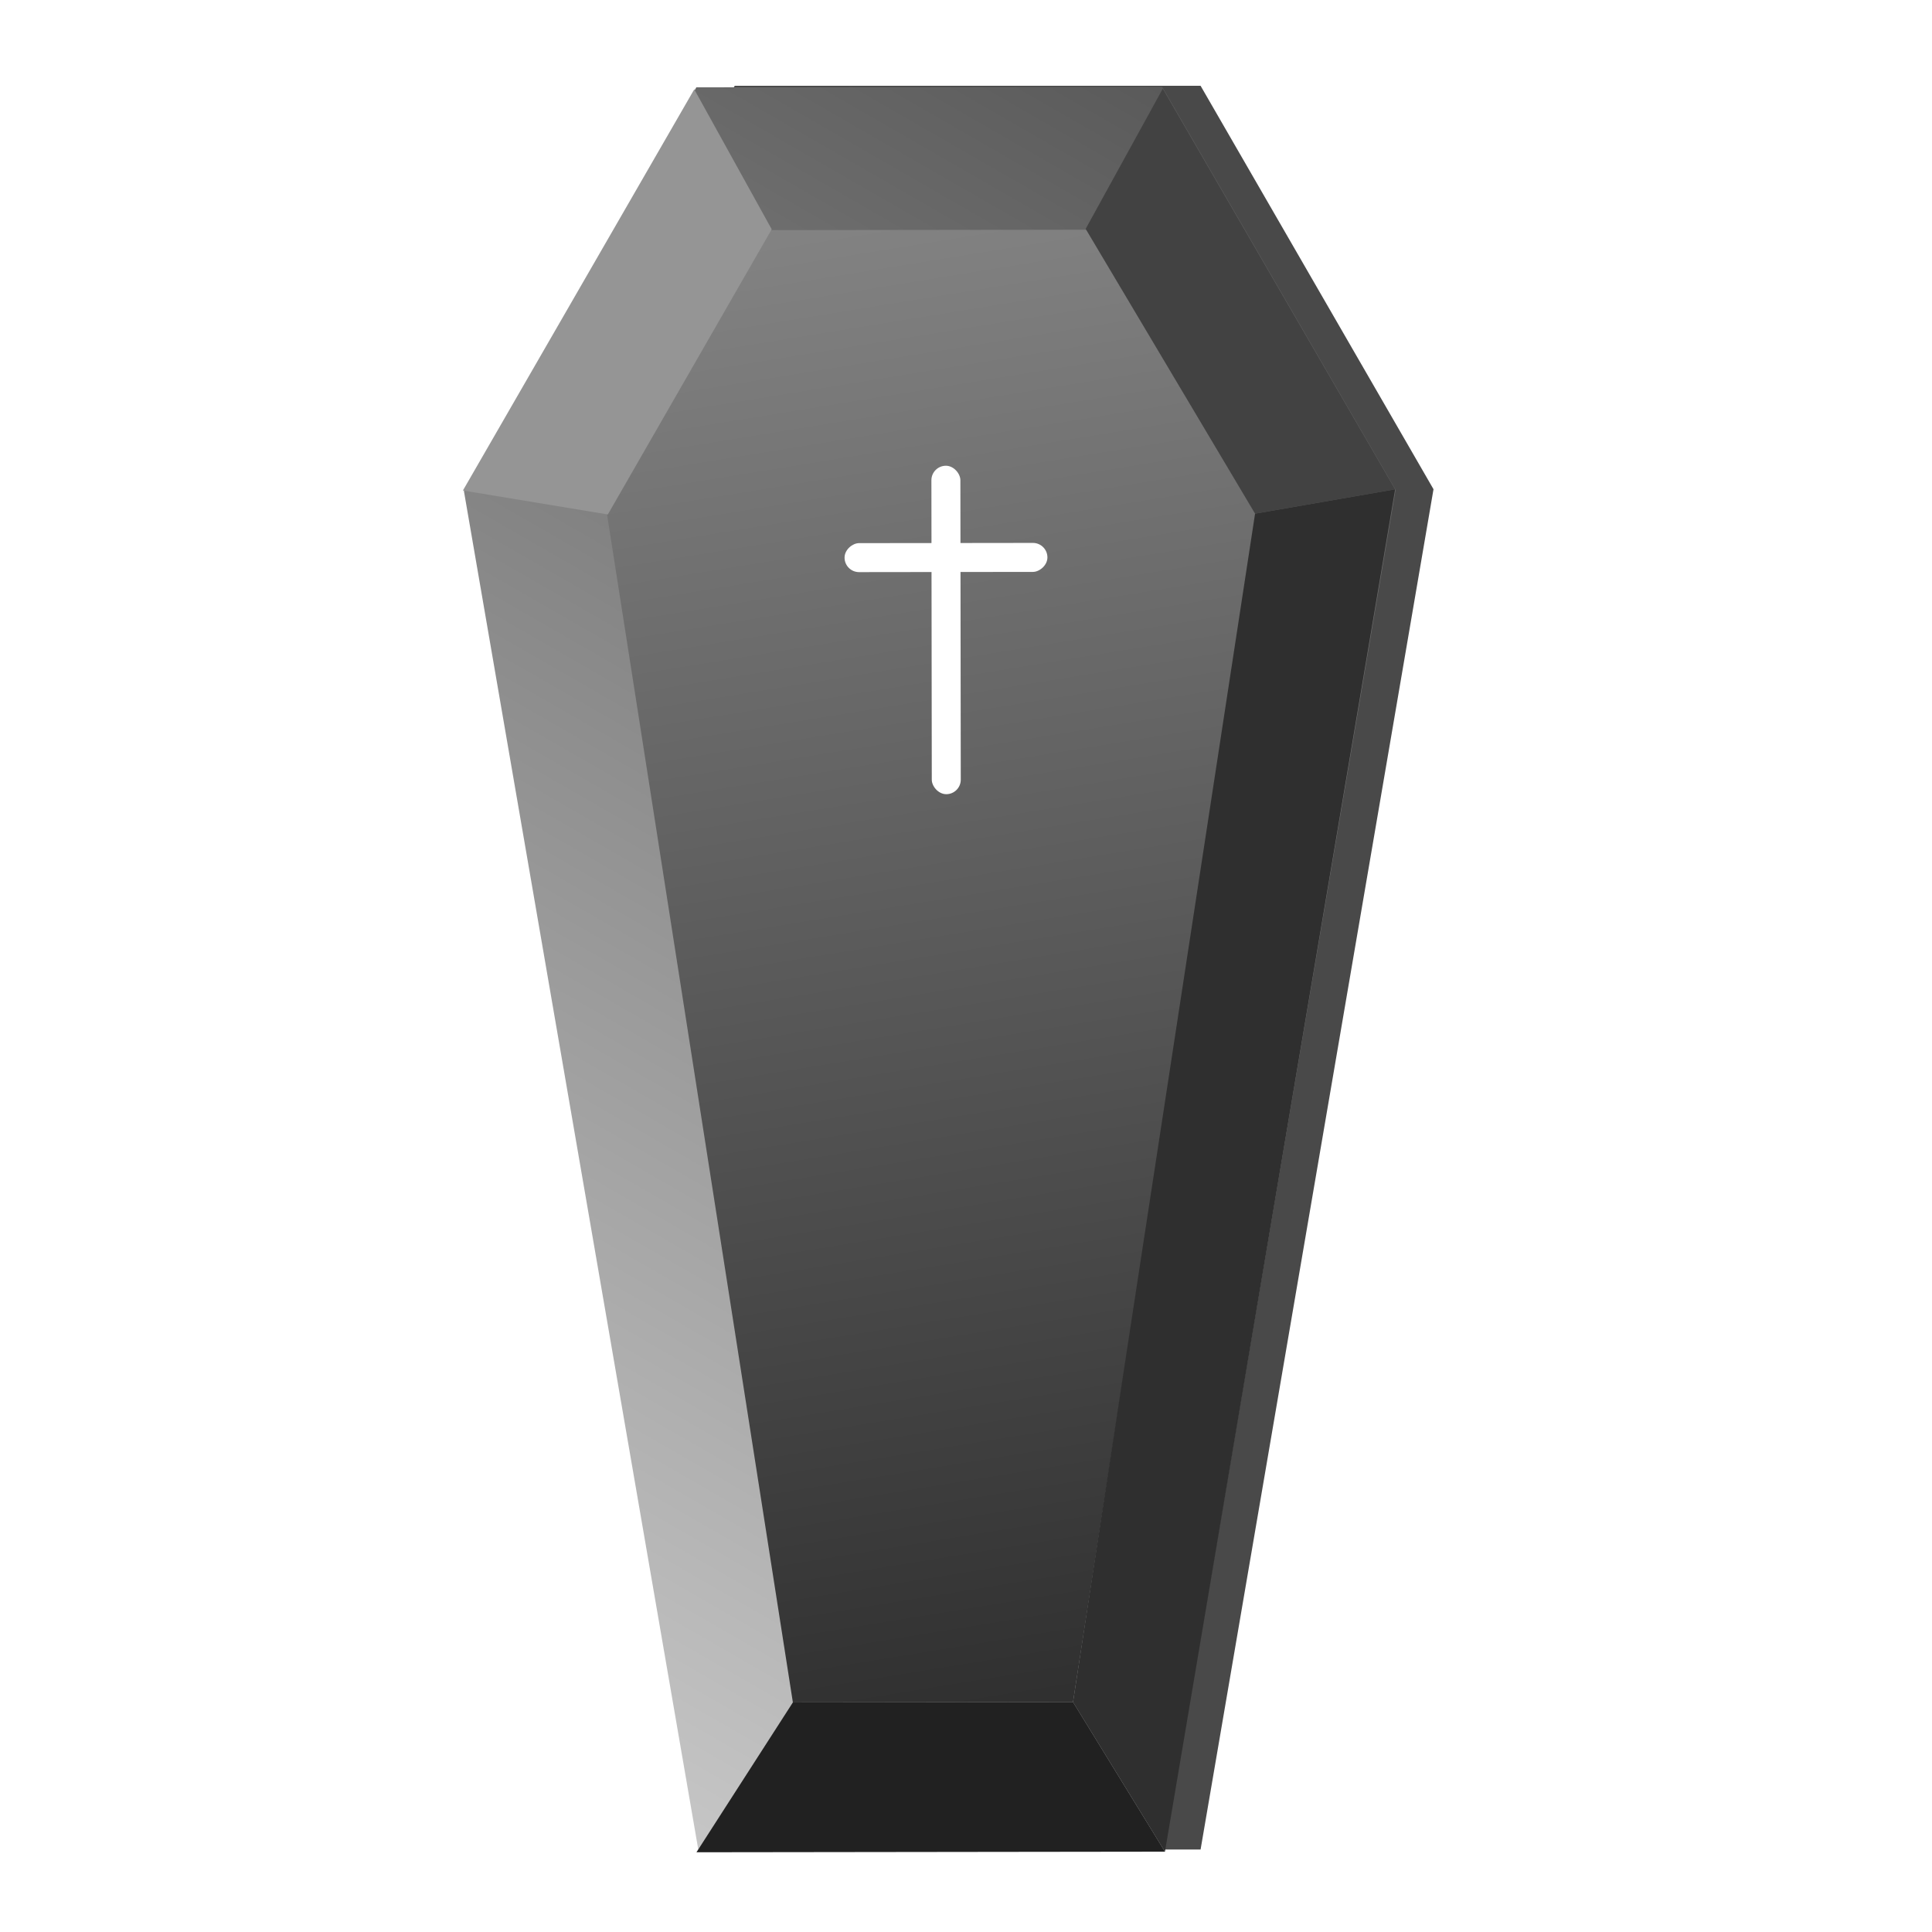 <svg width="200" height="200" viewBox="0 0 200 200" fill="none" xmlns="http://www.w3.org/2000/svg">
<g clip-path="url(#clip0_13_26)">
<path d="M124.284 8.882L148.396 50.645L124.284 191.461L100.171 191.461L76.059 191.461L51.947 50.645L76.059 8.882L124.284 8.882Z" fill="#494949"/>
<path d="M122.296 13.05L144.194 50.979L121.202 186.586L100.398 186.586L79.702 186.586L56.603 50.979L78.501 13.05L122.296 13.05Z" fill="url(#paint0_linear_13_26)"/>
<g filter="url(#filter0_d_13_26)">
<path d="M124.31 8.981L148.474 50.714L124.538 191.56L100.426 191.59L76.313 191.62L52.025 50.835L76.085 9.041L124.31 8.981Z" fill="url(#paint1_linear_13_26)"/>
<path d="M117.294 23.78L134.173 52.931L115.078 176.197L100.643 176.215L86.078 176.233L66.804 53.015L83.61 23.822L117.294 23.78Z" fill="url(#paint2_linear_13_26)"/>
<path d="M75.869 9.246L83.887 23.736L66.924 53.257L51.921 50.776L75.869 9.246Z" fill="#959595"/>
<path d="M124.369 9.185L116.387 23.695L133.924 53.173L148.421 50.655L124.369 9.185Z" fill="#424242"/>
<path d="M124.597 191.685L115.078 176.197L86.078 176.233L76.097 191.746L124.597 191.685Z" fill="#212121"/>
<path d="M148.421 50.655L133.924 53.173L115.078 176.197L124.597 191.685L148.421 50.655Z" fill="#2F2F2F"/>
<g filter="url(#filter1_i_13_26)">
<rect x="99.417" y="47.216" width="3" height="34" rx="1.5" transform="rotate(-0.072 99.417 47.216)" fill="white"/>
</g>
<g filter="url(#filter2_i_13_26)">
<rect x="111.427" y="55.201" width="3" height="21" rx="1.5" transform="rotate(89.928 111.427 55.201)" fill="white"/>
</g>
</g>
</g>
<defs>
<filter id="filter0_d_13_26" x="43.921" y="4.981" width="104.553" height="190.765" filterUnits="userSpaceOnUse" color-interpolation-filters="sRGB">
<feFlood flood-opacity="0" result="BackgroundImageFix"/>
<feColorMatrix in="SourceAlpha" type="matrix" values="0 0 0 0 0 0 0 0 0 0 0 0 0 0 0 0 0 0 127 0" result="hardAlpha"/>
<feOffset dx="-4"/>
<feGaussianBlur stdDeviation="2"/>
<feComposite in2="hardAlpha" operator="out"/>
<feColorMatrix type="matrix" values="0 0 0 0 0 0 0 0 0 0 0 0 0 0 0 0 0 0 0.25 0"/>
<feBlend mode="normal" in2="BackgroundImageFix" result="effect1_dropShadow_13_26"/>
<feBlend mode="normal" in="SourceGraphic" in2="effect1_dropShadow_13_26" result="shape"/>
</filter>
<filter id="filter1_i_13_26" x="99.419" y="47.215" width="4.039" height="35" filterUnits="userSpaceOnUse" color-interpolation-filters="sRGB">
<feFlood flood-opacity="0" result="BackgroundImageFix"/>
<feBlend mode="normal" in="SourceGraphic" in2="BackgroundImageFix" result="shape"/>
<feColorMatrix in="SourceAlpha" type="matrix" values="0 0 0 0 0 0 0 0 0 0 0 0 0 0 0 0 0 0 127 0" result="hardAlpha"/>
<feOffset dx="1" dy="1"/>
<feGaussianBlur stdDeviation="1"/>
<feComposite in2="hardAlpha" operator="arithmetic" k2="-1" k3="1"/>
<feColorMatrix type="matrix" values="0 0 0 0 0 0 0 0 0 0 0 0 0 0 0 0 0 0 0.25 0"/>
<feBlend mode="normal" in2="shape" result="effect1_innerShadow_13_26"/>
</filter>
<filter id="filter2_i_13_26" x="90.429" y="55.203" width="22" height="4.022" filterUnits="userSpaceOnUse" color-interpolation-filters="sRGB">
<feFlood flood-opacity="0" result="BackgroundImageFix"/>
<feBlend mode="normal" in="SourceGraphic" in2="BackgroundImageFix" result="shape"/>
<feColorMatrix in="SourceAlpha" type="matrix" values="0 0 0 0 0 0 0 0 0 0 0 0 0 0 0 0 0 0 127 0" result="hardAlpha"/>
<feOffset dx="1" dy="1"/>
<feGaussianBlur stdDeviation="1"/>
<feComposite in2="hardAlpha" operator="arithmetic" k2="-1" k3="1"/>
<feColorMatrix type="matrix" values="0 0 0 0 0 0 0 0 0 0 0 0 0 0 0 0 0 0 0.25 0"/>
<feBlend mode="normal" in2="shape" result="effect1_innerShadow_13_26"/>
</filter>
<linearGradient id="paint0_linear_13_26" x1="100.243" y1="12.704" x2="100.243" y2="177.081" gradientUnits="userSpaceOnUse">
<stop/>
<stop offset="1" stop-color="#606060"/>
</linearGradient>
<linearGradient id="paint1_linear_13_26" x1="145.771" y1="21.335" x2="54.852" y2="179.265" gradientUnits="userSpaceOnUse">
<stop stop-color="#5A5A5A"/>
<stop offset="1" stop-color="#C6C6C6"/>
</linearGradient>
<linearGradient id="paint2_linear_13_26" x1="112.628" y1="181.25" x2="83.881" y2="4.095" gradientUnits="userSpaceOnUse">
<stop stop-color="#2D2D2D"/>
<stop offset="1" stop-color="#8D8D8D"/>
</linearGradient>
<clipPath id="clip0_13_26">
<rect width="200" height="200" fill="white"/>
</clipPath>
</defs>
</svg>
